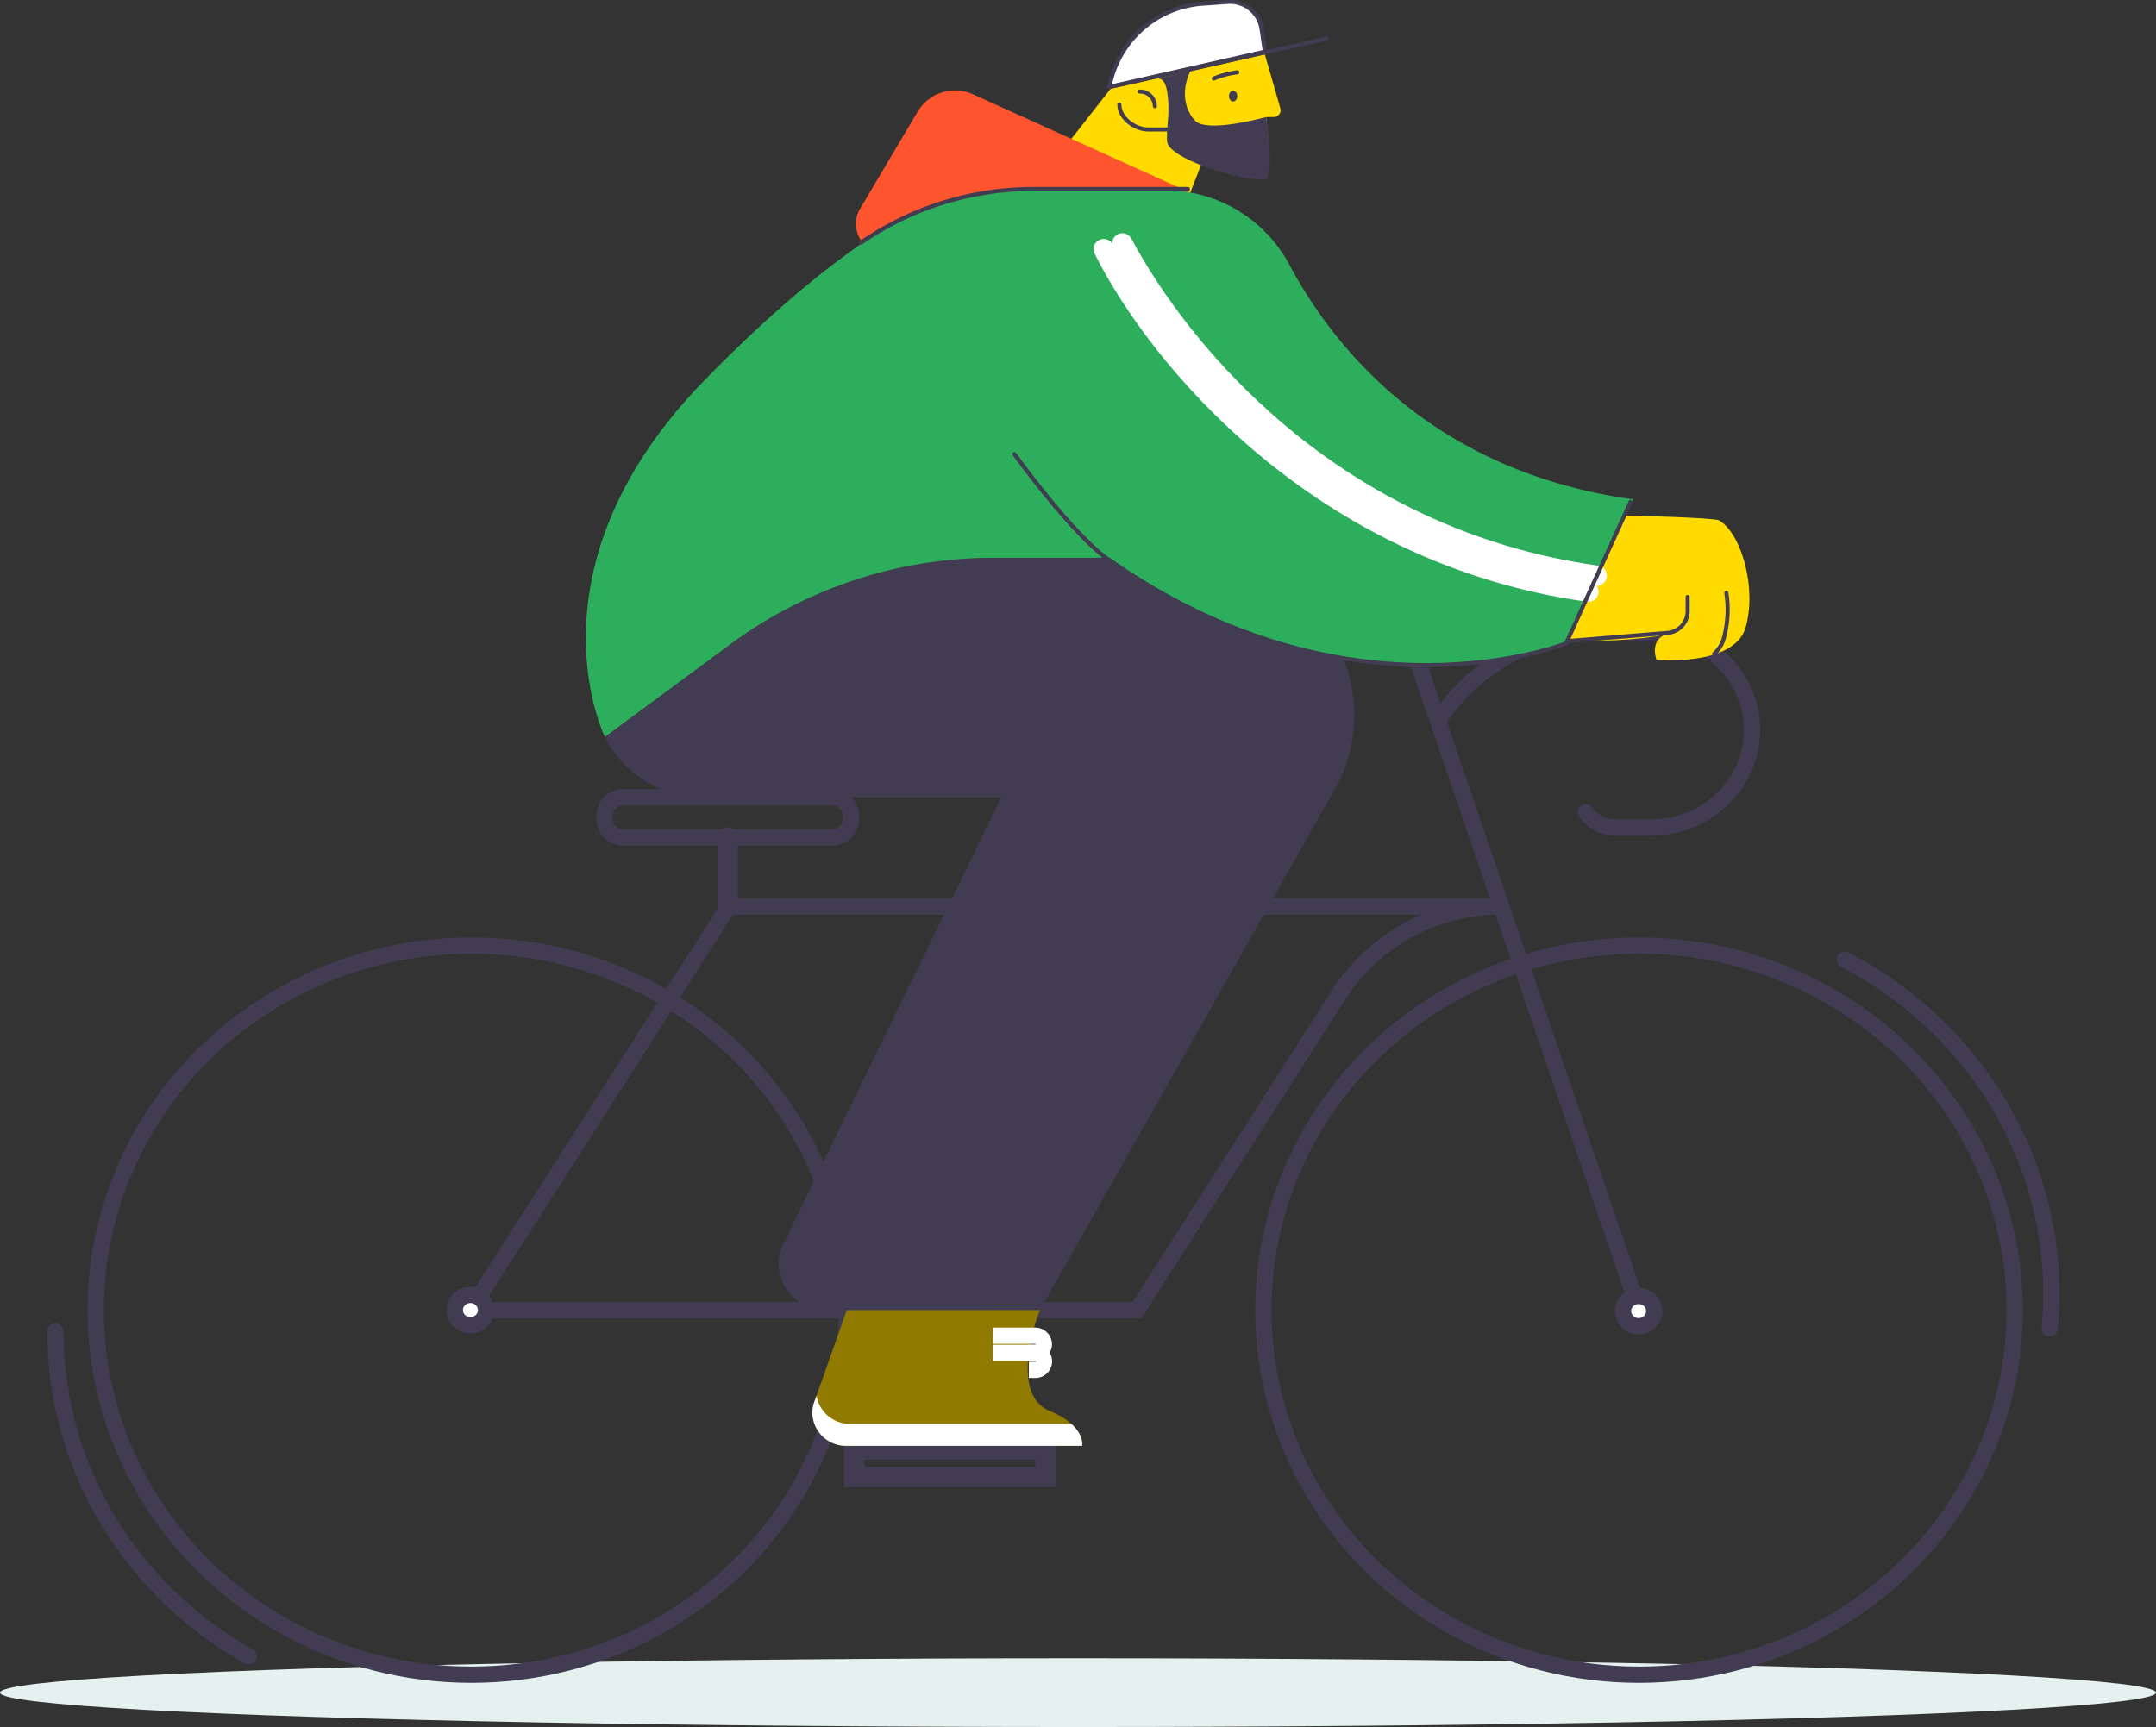<svg id="Layer_1" data-name="Layer 1" xmlns="http://www.w3.org/2000/svg" viewBox="0 0 530.4 424.96"><rect x="0" y="0" width="530.4" height="424.96" fill="#333333" stroke="none"/><ellipse id="SHADOW" cx="265.2" cy="416.5" rx="265.2" ry="8.46" style="fill:#e5f1ef"/><ellipse cx="115.96" cy="322.38" rx="92.42" ry="89.71" style="fill:none;stroke:#423c52;stroke-linecap:round;stroke-miterlimit:10;stroke-width:4px"/><path d="M116.37,439.71C88,423.76,68.84,393.94,68.84,359.79" transform="translate(-55.2 -32.12)" style="fill:none;stroke:#423c52;stroke-linecap:round;stroke-miterlimit:10;stroke-width:4px"/><ellipse cx="403.22" cy="322.38" rx="92.42" ry="89.71" style="fill:none;stroke:#423c52;stroke-linecap:round;stroke-miterlimit:10;stroke-width:4px"/><path d="M509.06,268.27c33,17.13,54,52.25,50.39,90.71" transform="translate(-55.2 -32.12)" style="fill:none;stroke:#423c52;stroke-linecap:round;stroke-miterlimit:10;stroke-width:4px"/><path d="M458.42,354.49l-53.9-158A6.66,6.66,0,0,1,408.9,188a7.21,7.21,0,0,1,2.16-.33h50.36c13.69,0,24.79,10.77,24.79,24h0c0,13.29-11.1,24.06-24.79,24.06h-8.86a8.75,8.75,0,0,1-7.21-3.72" transform="translate(-55.2 -32.12)" style="fill:none;stroke:#423c52;stroke-linecap:round;stroke-miterlimit:10;stroke-width:4px"/><ellipse cx="403.12" cy="322.61" rx="3.84" ry="3.73" style="fill:#fff;stroke:#423c52;stroke-linecap:round;stroke-miterlimit:10;stroke-width:4px"/><path d="M234.43,255.17l-63.5,99.31h164l49.7-77.73a47.36,47.36,0,0,1,40-21.58Z" transform="translate(-55.2 -32.12)" style="fill:none;stroke:#423c52;stroke-linecap:round;stroke-miterlimit:10;stroke-width:4px"/><path d="M409.16,209.27a47.38,47.38,0,0,1,40-21.58" transform="translate(-55.2 -32.12)" style="fill:none;stroke:#423c52;stroke-linecap:round;stroke-miterlimit:10;stroke-width:4px"/><rect x="210.11" y="356.67" width="47.1" height="6.77" style="fill:none;stroke:#423c52;stroke-linecap:round;stroke-miterlimit:10;stroke-width:5px"/><path d="M208.61,228.29h51.28a4.58,4.58,0,0,1,4.65,4.52v.86a4.58,4.58,0,0,1-4.65,4.52H208.61a4.59,4.59,0,0,1-4.66-4.52v-.86A4.59,4.59,0,0,1,208.61,228.29Z" transform="translate(-55.2 -32.12)" style="fill:none;stroke:#423c52;stroke-linecap:round;stroke-miterlimit:10;stroke-width:4px"/><line x1="179.05" y1="223.05" x2="179.05" y2="206.07" style="fill:none;stroke:#423c52;stroke-linecap:round;stroke-miterlimit:10;stroke-width:5px"/><ellipse cx="115.73" cy="322.36" rx="3.84" ry="3.73" style="fill:#fff;stroke:#423c52;stroke-linecap:round;stroke-miterlimit:10;stroke-width:4px"/><path d="M311.06,354.48H258.42a11.52,11.52,0,0,1-11.68-11.34,11.08,11.08,0,0,1,1.12-4.85l53.68-110H228.37a27.19,27.19,0,0,1-24.43-14.85l59.62-44.06h84.95c30.27,0,49.47,31.49,34.89,57.24Z" transform="translate(-55.2 -32.12)" style="fill:#423c52"/><g id="SHOES-2"><path d="M311.06,354.48c-1.7,4-7,21,2.38,24.82,8.84,3.64,8,8.58,8,8.58h-58a8.25,8.25,0,0,1-8.37-8.13,7.92,7.92,0,0,1,.45-2.64l8-22.62Z" transform="translate(-55.2 -32.12)" style="fill:#907b00"/><path d="M299.45,360.79h10.42A2.14,2.14,0,0,1,312,362.9h0a2.13,2.13,0,0,1-2.16,2.1H308.3" transform="translate(-55.2 -32.12)" style="fill:none;stroke:#fff;stroke-miterlimit:10;stroke-width:4px"/><path d="M299.45,365h10.42a2.13,2.13,0,0,1,2.16,2.1h0a2.13,2.13,0,0,1-2.16,2.1H308.3" transform="translate(-55.2 -32.12)" style="fill:none;stroke:#fff;stroke-miterlimit:10;stroke-width:4px"/><path d="M321.43,387.89h-58a8.26,8.26,0,0,1-8.38-8.13,8,8,0,0,1,.46-2.65l.56-1.56a8.3,8.3,0,0,0,8.28,6.93h54.4C321.88,385.29,321.43,387.89,321.43,387.89Z" transform="translate(-55.2 -32.12)" style="fill:#fff"/></g><path d="M462.7,194.51s19.09,1.65,21.92-7.93-.95-23.11-6.49-26.41c-1.18-.7-22.95-1.2-22.95-1.2l-14.37,30.89c17.69.2,24.45-1.68,24.45-1.68S461.06,189,462.7,194.51Z" transform="translate(-55.2 -32.12)" style="fill:#ffdb00"/><path d="M476.9,193a8.05,8.05,0,0,0,2.34-3.68A26.86,26.86,0,0,0,479.9,178" transform="translate(-55.2 -32.12)" style="fill:none;stroke:#423c52;stroke-linecap:round;stroke-linejoin:round"/><path d="M440.81,189.86l24.57-2a5.38,5.38,0,0,0,5-5.29V179" transform="translate(-55.2 -32.12)" style="fill:none;stroke:#423c52;stroke-linecap:round;stroke-linejoin:round"/><polygon id="NECK-3" points="297.58 35.08 292.84 47.39 284.9 47.27 253.64 46.81 275.18 19.34 297.58 35.08" style="fill:#ffdb00"/><path id="HEAD-5" d="M340.19,51.46l2.37,13.65a8.09,8.09,0,0,0,8,6.6h11.93a4.69,4.69,0,0,0,4.75-4.62c0-.14,0-.28,0-.42l-.55-5.75h1.82a1.71,1.71,0,0,0,1.74-1.68,1.43,1.43,0,0,0-.07-.46l-3.82-13.27Z" transform="translate(-55.2 -32.12)" style="fill:#ffdb00"/><path d="M335.7,51.46h6.59V63.24H335.7a5.47,5.47,0,0,1-5.55-5.37h0v-1a5.46,5.46,0,0,1,5.54-5.38h0Z" transform="translate(-55.2 -32.12)" style="fill:#ffdb00"/><path d="M330.57,57.85h0c0,3.25,3.75,6.13,7.09,6.13h6.76" transform="translate(-55.2 -32.12)" style="fill:none;stroke:#423c52;stroke-linecap:round;stroke-miterlimit:10"/><path d="M339.31,58.25a3.65,3.65,0,0,0-3.71-3.6" transform="translate(-55.2 -32.12)" style="fill:none;stroke:#423c52;stroke-linecap:round;stroke-miterlimit:10"/><ellipse cx="303.36" cy="23.65" rx="1.02" ry="1.33" style="fill:#423c52"/><path d="M353.8,51.46a21.66,21.66,0,0,1,5.78-1.54" transform="translate(-55.2 -32.12)" style="fill:none;stroke:#423c52;stroke-linecap:round;stroke-miterlimit:10"/><g id="CAP"><path d="M328.07,53.54l.46-1.8A25.14,25.14,0,0,1,351.36,33l5.68-.39a7.82,7.82,0,0,1,8.49,6.5l.85,5.72Z" transform="translate(-55.2 -32.12)" style="fill:#fff;stroke:#423c52;stroke-linecap:round;stroke-linejoin:round"/><line x1="272.87" y1="21.42" x2="326.37" y2="9.5" style="fill:none;stroke:#423c52;stroke-linecap:round;stroke-miterlimit:10"/></g><path id="BEARD" d="M348,49.62c-3.25,7.18.46,11.68,1.58,12.5,3.19,2.32,14.46-.49,17.1-1.2,0,0,2.26,14.94-.31,15.33-4.74.71-21.54-4.35-23.81-8.53-.75-1.38.23-6.25.09-9.64-.11-2.57-.4-6.62-2.5-6.62Z" transform="translate(-55.2 -32.12)" style="fill:#423c52"/><path d="M348,79.51,294.6,55.34A10.7,10.7,0,0,0,281,59.51l-14.41,24.3c-2.92,5.63,2.17,12,8.51,10.72Z" transform="translate(-55.2 -32.12)" style="fill:#fe552f"/><path d="M309.44,78.93h32.22a34.69,34.69,0,0,1,30.68,18.2C383.09,117.34,407.28,148.07,457,155l-16.15,35.11s-53.2,21.19-112.72-20.73H299.57A108.81,108.81,0,0,0,235,190.55l-31,22.9S183.52,172,228.32,125.9C244,109.77,257,99.13,267.07,92.13A74.34,74.34,0,0,1,309.44,78.93Z" transform="translate(-55.2 -32.12)" style="fill:#2cae5c"/><path d="M331.32,92C345.4,118.44,383,164.68,448,173.78" transform="translate(-55.2 -32.12)" style="fill:none;stroke:#fff;stroke-linecap:round;stroke-miterlimit:10;stroke-width:5px"/><path d="M326.72,93.42c13.55,27.1,53.48,75.1,119.24,84.29" transform="translate(-55.2 -32.12)" style="fill:none;stroke:#fff;stroke-linecap:round;stroke-miterlimit:10;stroke-width:5px"/><path d="M267.08,91.79a74.38,74.38,0,0,1,42.36-13.17h38" transform="translate(-55.2 -32.12)" style="fill:none;stroke:#423c52;stroke-linecap:round;stroke-miterlimit:10"/><path d="M328.61,170.37c-9.28-6.2-23.84-26.5-23.84-26.5" transform="translate(-55.2 -32.12)" style="fill:none;stroke:#423c52;stroke-linecap:round;stroke-miterlimit:10"/><path d="M456.32,155.63l-15.83,34.79s-53.21,21.19-112.72-20.73" transform="translate(-55.2 -32.12)" style="fill:none;stroke:#423c52;stroke-linecap:round;stroke-miterlimit:10"/></svg>